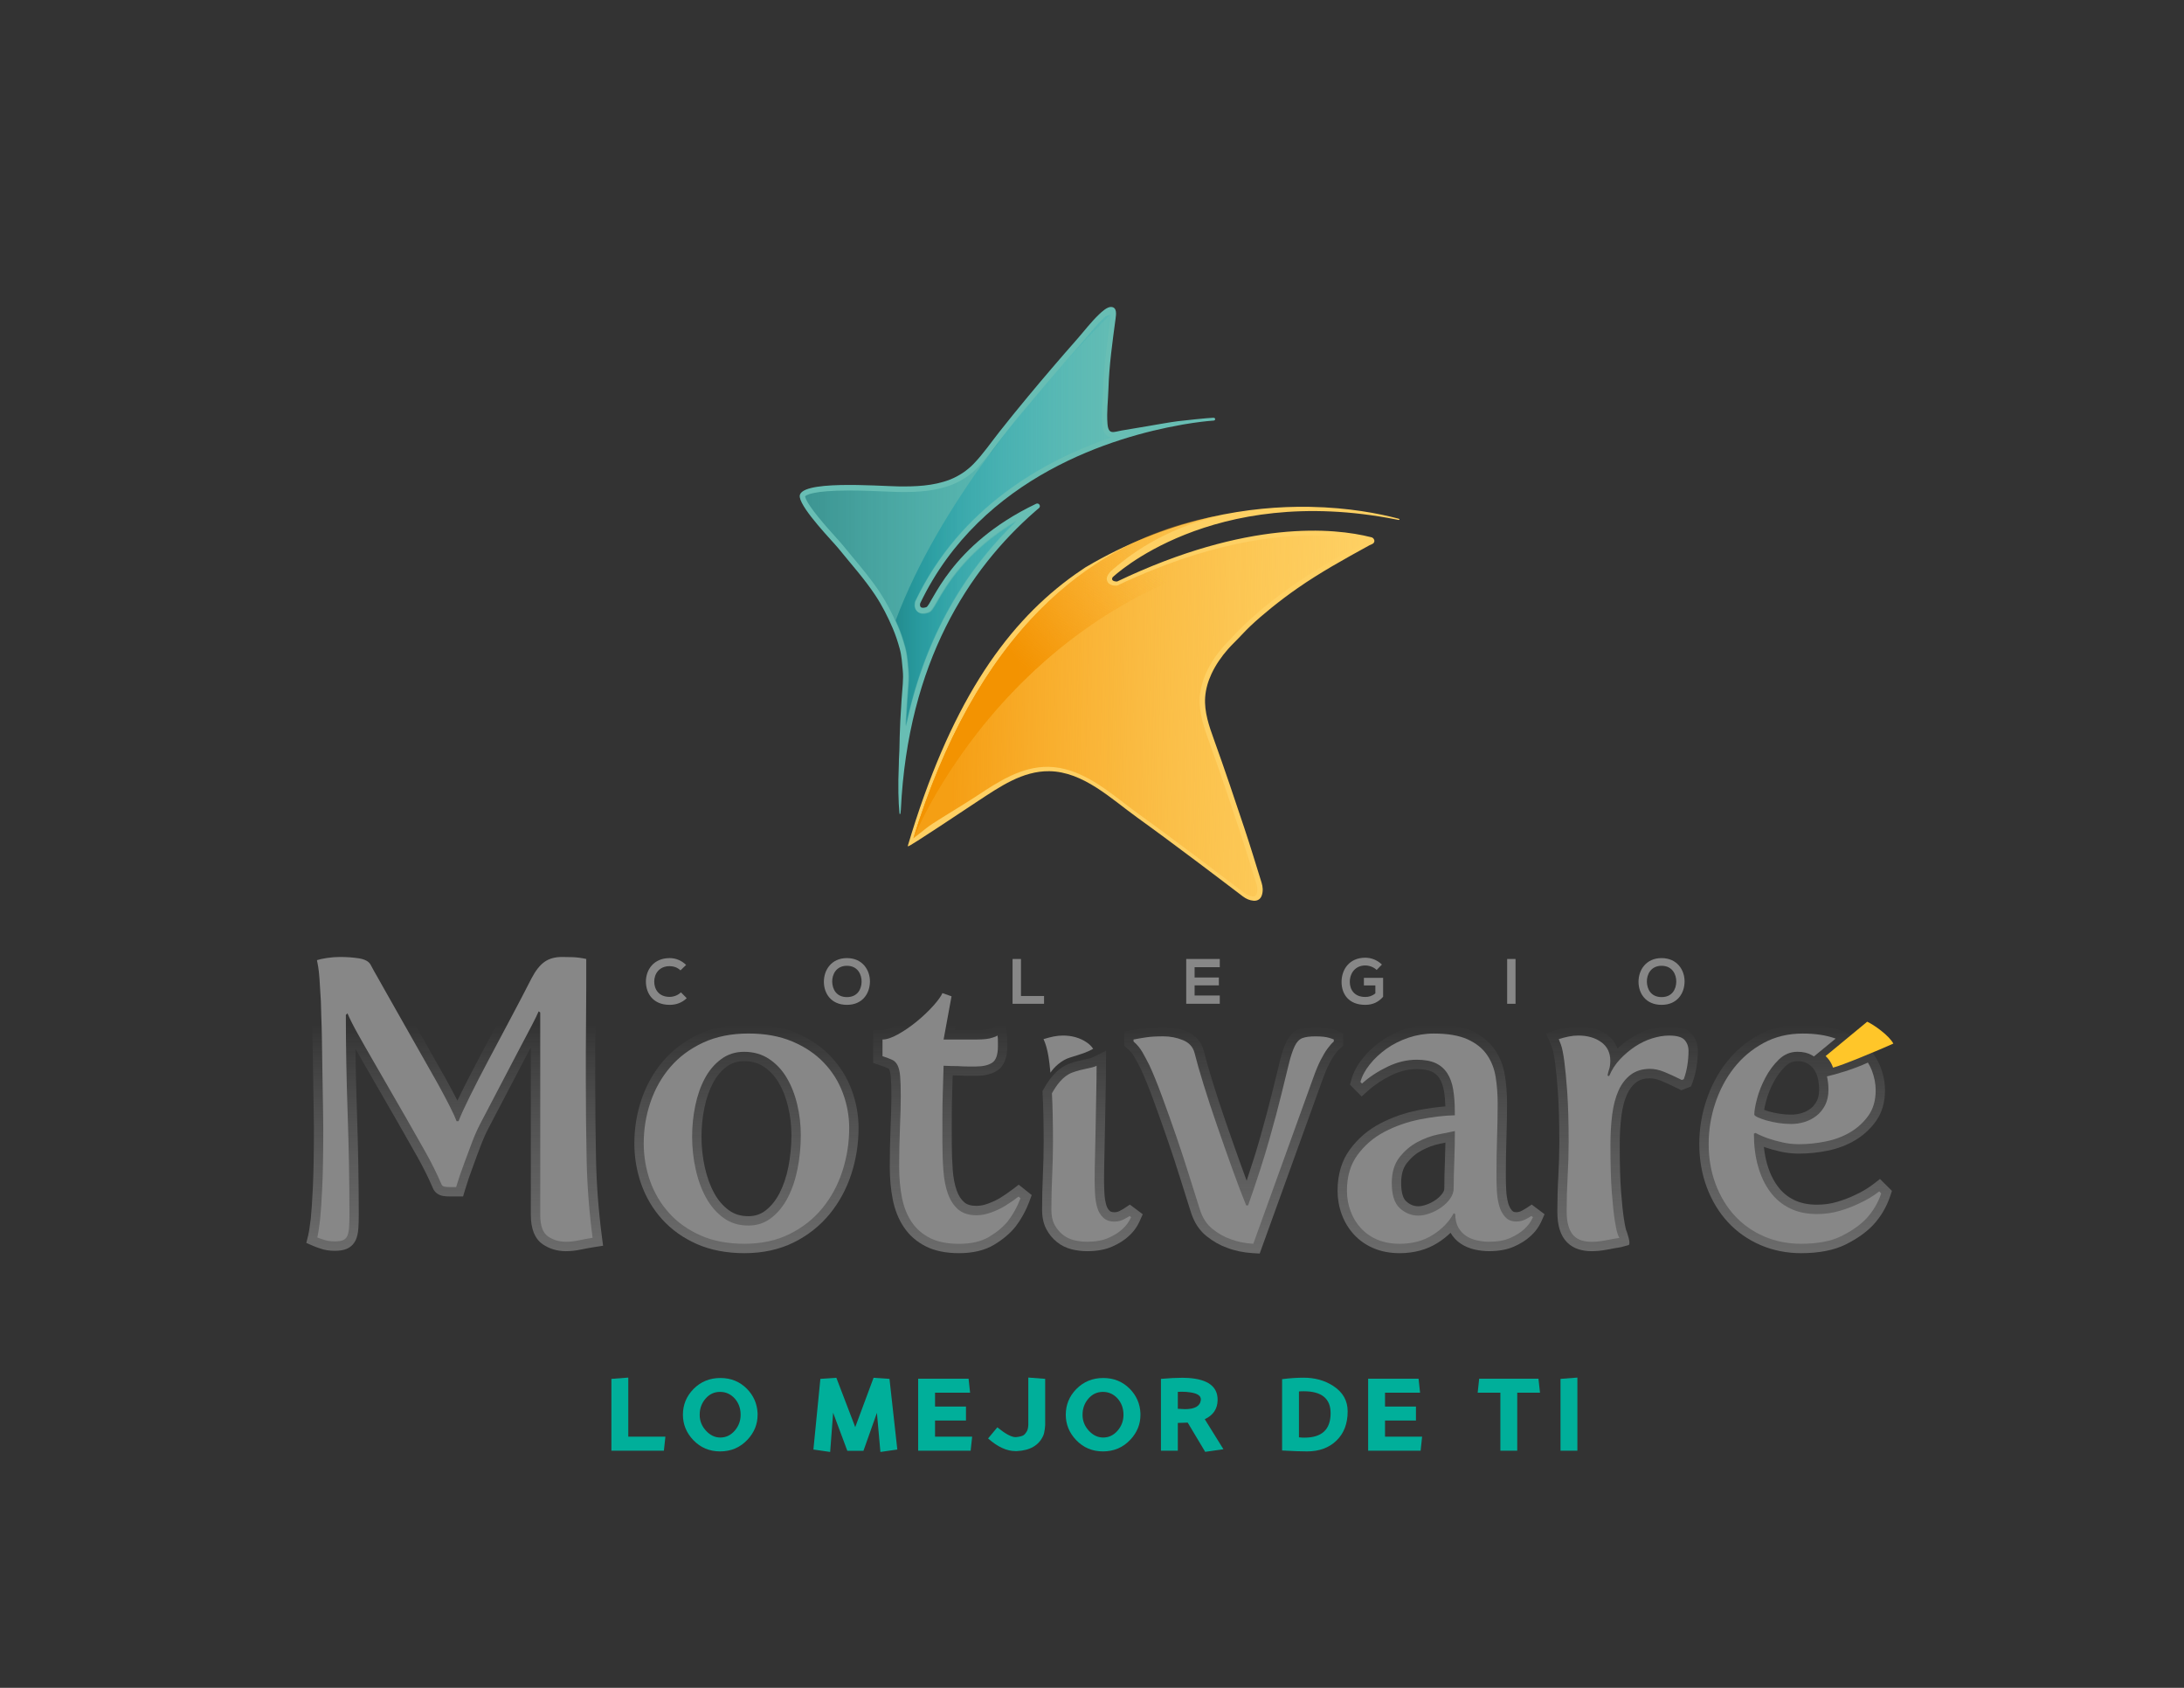 <?xml version="1.0" encoding="utf-8"?>
<!-- Generator: Adobe Illustrator 26.5.0, SVG Export Plug-In . SVG Version: 6.00 Build 0)  -->
<svg version="1.1" id="Layer_1" xmlns="http://www.w3.org/2000/svg" xmlns:xlink="http://www.w3.org/1999/xlink" x="0px" y="0px"
	 viewBox="0 0 792 612" style="enable-background:new 0 0 792 612;" xml:space="preserve">
<rect x="0" y="0" width="792" height="612" fill="#333333" stroke="none"/>
<style type="text/css">
	.st0{fill:#68BEB4;}
	.st1{fill:#878787;}
	.st2{fill:url(#SVGID_1_);}
	.st3{fill:url(#SVGID_00000098909991061732710230000012263395442036123815_);}
	.st4{fill:url(#SVGID_00000073000518272605283230000010408572046341667485_);}
	.st5{fill:url(#SVGID_00000164491566129776537090000016363074633581797773_);}
	.st6{fill:url(#SVGID_00000181795197669404575430000002679551924729843082_);}
	.st7{fill:url(#SVGID_00000028317243183680442350000012198827279140064669_);}
	.st8{fill:url(#SVGID_00000154386406462305931860000006995020508522391174_);}
	.st9{fill:url(#SVGID_00000132047918542073891960000008442844874595877036_);}
	.st10{fill:#FFC629;}
	.st11{fill:#00AF9A;}
	.st12{fill:#FED063;}
	.st13{fill:none;}
	.st14{fill:url(#SVGID_00000157287902659784679640000013429104522458830217_);}
	.st15{fill:url(#SVGID_00000127043733526063182030000003537908401847231667_);}
	.st16{fill:url(#SVGID_00000105414082196557291560000004313678582585265571_);}
	.st17{fill:url(#SVGID_00000119814581098781149780000002759607647711909815_);}
	.st18{fill:url(#SVGID_00000124130583792634375770000018356724770214218430_);}
	.st19{fill:url(#SVGID_00000119832369137327859430000016158470376962104453_);}
	.st20{fill:url(#SVGID_00000143596589062319042510000010395856034526202025_);}
	.st21{fill:url(#SVGID_00000135684020531656082910000015151637101073686163_);}
</style>
<path class="st0" d="M1068.81,1645.56"/>
<g>
	<path class="st1" d="M249.03,361.93c-1.67,1.65-3.83,2.42-6.18,2.42c-6.04,0-8.59-4.16-8.62-8.38c-0.02-4.25,2.74-8.57,8.62-8.57
		c2.2,0,4.29,0.84,5.96,2.48l-2.04,1.97c-1.07-1.04-2.51-1.53-3.92-1.53c-3.92,0-5.62,2.92-5.6,5.64c0.02,2.69,1.58,5.5,5.6,5.5
		c1.42,0,3.02-0.58,4.08-1.65L249.03,361.93z"/>
	<path class="st1" d="M315.47,355.94c-0.04,4.2-2.62,8.41-8.34,8.41c-5.71,0-8.36-4.11-8.36-8.38c0-4.27,2.74-8.57,8.36-8.57
		C312.73,347.4,315.51,351.69,315.47,355.94z M301.79,356.01c0.07,2.67,1.51,5.53,5.34,5.53c3.83,0,5.27-2.88,5.32-5.55
		c0.04-2.74-1.49-5.8-5.32-5.8C303.3,350.18,301.72,353.27,301.79,356.01z"/>
	<path class="st1" d="M370.25,347.72v13.42h8.36v2.83h-11.42v-16.25H370.25z"/>
	<path class="st1" d="M442.34,363.97h-12.17c0-5.41,0-10.85,0-16.25h12.17v2.97h-9.13v3.74h8.8v2.86h-8.8v3.67h9.13V363.97z"/>
	<path class="st1" d="M499.23,351.69c-1.09-1.05-2.72-1.62-4.14-1.62c-3.48,0-5.6,2.65-5.6,5.99c0,2.67,1.56,5.43,5.6,5.43
		c1.28,0,2.39-0.28,3.67-1.3v-2.88h-4.16v-2.74h6.97v6.85c-1.6,1.83-3.62,2.93-6.48,2.93c-6.1,0-8.59-4.02-8.59-8.29
		c0-4.57,2.85-8.8,8.59-8.8c2.18,0,4.37,0.84,6.04,2.48L499.23,351.69z"/>
	<path class="st1" d="M546.55,363.97v-16.25h3.04v16.25H546.55z"/>
	<path class="st1" d="M610.89,355.94c-0.04,4.2-2.62,8.41-8.34,8.41c-5.71,0-8.36-4.11-8.36-8.38c0-4.27,2.74-8.57,8.36-8.57
		C608.15,347.4,610.94,351.69,610.89,355.94z M597.22,356.01c0.07,2.67,1.51,5.53,5.34,5.53c3.83,0,5.27-2.88,5.32-5.55
		c0.04-2.74-1.49-5.8-5.32-5.8C598.73,350.18,597.15,353.27,597.22,356.01z"/>
	<linearGradient id="SVGID_1_" gradientUnits="userSpaceOnUse" x1="164.788" y1="527.235" x2="164.788" y2="371.634">
		<stop  offset="0" style="stop-color:#9D9D9C;stop-opacity:0.8"/>
		<stop  offset="0.165" style="stop-color:#A1A1A0;stop-opacity:0.668"/>
		<stop  offset="0.345" style="stop-color:#ACACAB;stop-opacity:0.524"/>
		<stop  offset="0.532" style="stop-color:#BDBDBD;stop-opacity:0.374"/>
		<stop  offset="0.724" style="stop-color:#D5D5D5;stop-opacity:0.221"/>
		<stop  offset="0.918" style="stop-color:#F2F2F2;stop-opacity:0.065"/>
		<stop  offset="1" style="stop-color:#FFFFFF;stop-opacity:0"/>
	</linearGradient>
	<path class="st2" d="M205.25,453.67c-3.19,0-6.04-0.86-8.48-2.54c-2.83-1.96-4.27-5.54-4.27-10.63v-60.74
		c-0.26,0.48-0.52,0.99-0.8,1.5l-14.52,27.74c-0.99,1.89-1.98,4.12-2.93,6.61c-1,2.62-1.93,5.11-2.78,7.49
		c-1.04,2.75-1.99,5.53-2.82,8.31l-0.73,2.42h-4.83c-0.85,0-1.66-0.06-2.41-0.18c-1.77-0.3-3.13-1.38-3.76-2.97
		c-1.55-3.64-3.48-7.52-5.7-11.45c-2.3-4.07-4.6-8.12-6.9-12.14l-11.93-20.7c-1.25-2.16-2.42-4.19-3.5-6.1
		c0.1,7.53,0.29,15.35,0.56,23.35c0.43,12.52,0.65,24.88,0.65,36.72c0,2.02-0.05,3.68-0.15,5.07c-0.13,1.74-0.44,3.12-0.96,4.22
		c-0.71,1.5-1.88,2.62-3.4,3.22c-1.11,0.45-2.49,0.67-4.2,0.67c-1.99,0-3.8-0.3-5.39-0.89c-0.78-0.23-1.54-0.51-2.28-0.83
		l-2.64-1.14l0.69-2.79c0.18-0.71,0.48-2.33,0.93-6.06c0.27-2.64,0.54-6.59,0.77-11.69c0.24-5.15,0.36-12.27,0.36-21.13
		c0-1.42-0.03-3.37-0.07-5.83c-0.05-2.49-0.1-5.25-0.14-8.28c-0.04-2.54-0.29-18.56-0.29-18.56c-0.05-2.89-0.12-5.47-0.21-7.76
		c-0.1-2.31-0.14-4.01-0.15-5.22c-0.19-3.39-0.35-6.07-0.49-8.05c-0.13-1.87-0.29-3.3-0.46-4.25c-0.18-1.07-0.31-1.76-0.39-2.11
		l-0.73-3.02l2.95-0.99c1.04-0.35,2.38-0.64,4.24-0.93c1.77-0.27,3.51-0.4,5.19-0.4c2.64,0,5.15,0.18,7.43,0.54
		c3.16,0.51,5.37,1.81,6.58,3.87c0.95,1.79,1.9,3.49,2.88,5.18c1.07,1.85,2.14,3.74,3.2,5.68l18.39,32.47
		c1.54,2.81,2.92,5.39,4.11,7.72c0.44-0.93,0.93-1.94,1.47-3.02c1.96-3.96,4.25-8.42,6.81-13.25c2.54-4.79,5.2-9.8,7.98-15.03
		c2.87-5.4,5.35-10.16,7.59-14.55c1.71-3.32,3.58-5.66,5.73-7.19c2.26-1.61,5.08-2.43,8.37-2.43c1.19,0,2.52,0.03,4,0.08
		c1.64,0.06,3.48,0.3,5.48,0.72l2.7,0.57v13.26c0,3.85-0.02,7.79-0.07,11.83c-0.05,4.02-0.08,7.94-0.08,11.76v10.21
		c0,9.47,0.1,18.98,0.29,28.26c0.19,9.24,0.9,18.7,2.13,28.11l0.43,3.29l-3.27,0.51c-1.71,0.27-3.34,0.57-4.83,0.89
		C208.81,453.47,207.02,453.67,205.25,453.67z"/>
	
		<linearGradient id="SVGID_00000106857882127422647050000007913861385717547426_" gradientUnits="userSpaceOnUse" x1="270.694" y1="527.236" x2="270.694" y2="371.632">
		<stop  offset="0" style="stop-color:#9D9D9C;stop-opacity:0.8"/>
		<stop  offset="0.165" style="stop-color:#A1A1A0;stop-opacity:0.668"/>
		<stop  offset="0.345" style="stop-color:#ACACAB;stop-opacity:0.524"/>
		<stop  offset="0.532" style="stop-color:#BDBDBD;stop-opacity:0.374"/>
		<stop  offset="0.724" style="stop-color:#D5D5D5;stop-opacity:0.221"/>
		<stop  offset="0.918" style="stop-color:#F2F2F2;stop-opacity:0.065"/>
		<stop  offset="1" style="stop-color:#FFFFFF;stop-opacity:0"/>
	</linearGradient>
	<path style="fill:url(#SVGID_00000106857882127422647050000007913861385717547426_);" d="M269.97,454.39
		c-6.49,0-12.3-1.12-17.27-3.31c-4.98-2.2-9.21-5.22-12.58-8.96c-3.36-3.72-5.91-8.03-7.59-12.8c-1.65-4.7-2.49-9.65-2.49-14.72
		c0-5.53,0.88-10.93,2.63-16.05c1.76-5.17,4.39-9.83,7.83-13.85c3.47-4.04,7.84-7.31,13.01-9.72c5.18-2.4,11.2-3.62,17.9-3.62
		c6.46,0,12.25,1.06,17.21,3.14c4.97,2.09,9.2,4.94,12.58,8.48c3.37,3.54,5.94,7.63,7.63,12.17c1.67,4.49,2.52,9.15,2.52,13.84
		c0,5.7-0.88,11.3-2.61,16.65c-1.76,5.42-4.4,10.31-7.87,14.55c-3.52,4.3-7.91,7.77-13.06,10.32
		C282.6,453.09,276.6,454.39,269.97,454.39z M269.83,384.77c-2.44,0-4.5,0.66-6.32,2c-1.98,1.46-3.63,3.43-4.91,5.84
		c-1.38,2.58-2.43,5.59-3.13,8.95c-0.72,3.45-1.08,7.01-1.08,10.6c0,3.76,0.41,7.5,1.21,11.13c0.79,3.54,1.95,6.72,3.46,9.45
		c1.42,2.56,3.22,4.63,5.34,6.14c1.97,1.42,4.26,2.1,7.01,2.1c2.4,0,4.45-0.68,6.25-2.09c2-1.56,3.7-3.67,5.04-6.28
		c1.42-2.77,2.51-6,3.21-9.6c0.72-3.71,1.09-7.55,1.09-11.43c0-3.45-0.4-6.92-1.2-10.29c-0.78-3.29-1.93-6.23-3.43-8.76
		c-1.41-2.37-3.21-4.3-5.36-5.74C274.97,385.43,272.62,384.77,269.83,384.77z"/>
	
		<linearGradient id="SVGID_00000031917965684410059700000016291017024935815861_" gradientUnits="userSpaceOnUse" x1="345.378" y1="527.235" x2="345.378" y2="371.633">
		<stop  offset="0" style="stop-color:#9D9D9C;stop-opacity:0.8"/>
		<stop  offset="0.165" style="stop-color:#A1A1A0;stop-opacity:0.668"/>
		<stop  offset="0.345" style="stop-color:#ACACAB;stop-opacity:0.524"/>
		<stop  offset="0.532" style="stop-color:#BDBDBD;stop-opacity:0.374"/>
		<stop  offset="0.724" style="stop-color:#D5D5D5;stop-opacity:0.221"/>
		<stop  offset="0.918" style="stop-color:#F2F2F2;stop-opacity:0.065"/>
		<stop  offset="1" style="stop-color:#FFFFFF;stop-opacity:0"/>
	</linearGradient>
	<path style="fill:url(#SVGID_00000031917965684410059700000016291017024935815861_);" d="M347.79,454.39
		c-4.73,0-8.78-0.82-12.02-2.45c-3.3-1.64-5.99-3.99-7.99-6.97c-1.92-2.85-3.28-6.24-4.04-10.08c-0.71-3.6-1.07-7.57-1.07-11.8
		c0-2.32,0.02-4.71,0.07-7.18c0.05-2.47,0.12-4.87,0.22-7.2c0.1-2.28,0.17-4.39,0.22-6.34c0.05-1.93,0.07-3.55,0.07-4.88
		c0-2.97-0.07-5.29-0.2-6.9c-0.14-1.69-0.43-2.48-0.59-2.8c-0.17-0.34-0.3-0.4-0.36-0.43c-0.76-0.34-1.82-0.73-3.14-1.17l-2.32-0.78
		v-11.89h3.4c0.53,0,1.76-0.2,4.09-1.5c2.09-1.18,4.2-2.63,6.26-4.34c2.05-1.69,3.91-3.46,5.54-5.26c1.98-2.2,2.54-3.28,2.7-3.65
		l1.23-2.94l9.07,3.15l-2.67,14.53h7.72c3.2,0,4.44-0.34,4.82-0.49l0.14-0.05l0.15-0.04c0.46-0.13,0.75-0.27,0.9-0.37l4.17-2.51
		l0.92,4.78c0.13,0.71,0.2,1.58,0.2,2.65v1.87c0,4.27-1.22,7.24-3.62,8.81c-1.97,1.29-4.53,1.92-7.83,1.92h-2.59
		c-1.26,0-2.6-0.05-4-0.14c-0.57,0-1.16-0.01-1.76-0.02l-0.19,6.52c-0.09,2.73-0.14,5.71-0.14,8.87v8.99c0,3.46,0.12,6.79,0.35,9.89
		c0.21,2.89,0.71,5.42,1.46,7.52c0.67,1.86,1.57,3.24,2.74,4.24c1.01,0.87,2.45,1.28,4.42,1.28c1.31,0,2.71-0.27,4.15-0.8
		c1.61-0.59,3.06-1.27,4.32-2.02c1.59-0.97,3.18-2.07,4.72-3.24l2.11-1.62l4.72,3.77l-0.86,2.31c-1.26,3.37-2.97,6.47-5.09,9.23
		c-2.03,2.48-4.63,4.65-7.79,6.53C357.03,453.39,352.79,454.39,347.79,454.39z"/>
	
		<linearGradient id="SVGID_00000157997636312008279570000010007097769700887186_" gradientUnits="userSpaceOnUse" x1="447.39" y1="527.236" x2="447.39" y2="371.634">
		<stop  offset="0" style="stop-color:#9D9D9C;stop-opacity:0.8"/>
		<stop  offset="0.165" style="stop-color:#A1A1A0;stop-opacity:0.668"/>
		<stop  offset="0.345" style="stop-color:#ACACAB;stop-opacity:0.524"/>
		<stop  offset="0.532" style="stop-color:#BDBDBD;stop-opacity:0.374"/>
		<stop  offset="0.724" style="stop-color:#D5D5D5;stop-opacity:0.221"/>
		<stop  offset="0.918" style="stop-color:#F2F2F2;stop-opacity:0.065"/>
		<stop  offset="1" style="stop-color:#FFFFFF;stop-opacity:0"/>
	</linearGradient>
	<path style="fill:url(#SVGID_00000157997636312008279570000010007097769700887186_);" d="M454.3,454.38
		c-3.4-0.21-6.54-0.87-9.35-1.95c-2.47-0.86-4.99-2.28-7.37-4.18c-2.64-2.09-4.57-5.04-5.73-8.76c-1.05-3.24-2.32-7.28-3.81-12.09
		c-1.48-4.77-3.09-9.67-4.79-14.56c-1.67-4.82-3.38-9.62-5.08-14.25c-1.63-4.43-3.12-8.09-4.42-10.89
		c-0.72-1.43-1.52-2.94-2.33-4.37c-0.67-1.19-1.51-2.21-2.56-3.12l-1.18-1.02v-5.07l2.74-0.54c1.49-0.29,3.09-0.57,4.76-0.82
		c1.81-0.26,4.06-0.4,6.68-0.4c2.93,0,5.75,0.54,8.4,1.61c3.25,1.32,5.41,3.73,6.25,6.97c0.76,3.05,1.86,6.89,3.26,11.43
		c1.45,4.7,3.06,9.6,4.78,14.56c1.77,5.12,3.56,10.21,5.38,15.28c0.73,2.04,1.45,4.02,2.16,5.91c2-5.97,3.66-11.3,4.96-15.9
		c1.83-6.48,3.32-12.07,4.43-16.63c1.1-4.57,1.99-8.2,2.67-10.89c0.73-2.91,1.48-5.18,2.32-6.91c1.11-2.29,2.64-3.82,4.56-4.56
		c1.5-0.59,3.48-0.88,6.05-0.88c1.19,0,2.28,0.05,3.26,0.16c1.12,0.13,2.05,0.32,2.84,0.58c0.76,0.22,1.46,0.48,2.02,0.75l1.89,0.94
		v4.39l-1.19,1.02c-0.32,0.28-0.9,0.86-1.79,2.05c-0.62,0.86-1.35,2.09-2.14,3.62c-0.8,1.55-1.66,3.62-2.56,6.13l-22.59,62.53
		L454.3,454.38z"/>
	
		<linearGradient id="SVGID_00000039856153620073665480000001222352540083668888_" gradientUnits="userSpaceOnUse" x1="522.585" y1="527.236" x2="522.585" y2="371.632">
		<stop  offset="0" style="stop-color:#9D9D9C;stop-opacity:0.8"/>
		<stop  offset="0.165" style="stop-color:#A1A1A0;stop-opacity:0.668"/>
		<stop  offset="0.345" style="stop-color:#ACACAB;stop-opacity:0.524"/>
		<stop  offset="0.532" style="stop-color:#BDBDBD;stop-opacity:0.374"/>
		<stop  offset="0.724" style="stop-color:#D5D5D5;stop-opacity:0.221"/>
		<stop  offset="0.918" style="stop-color:#F2F2F2;stop-opacity:0.065"/>
		<stop  offset="1" style="stop-color:#FFFFFF;stop-opacity:0"/>
	</linearGradient>
	<path style="fill:url(#SVGID_00000039856153620073665480000001222352540083668888_);" d="M507.58,454.39c-3.51,0-6.7-0.6-9.47-1.79
		c-2.78-1.18-5.18-2.86-7.13-4.99c-1.92-2.09-3.41-4.55-4.43-7.32c-1-2.72-1.5-5.6-1.5-8.58c0-5.9,1.53-10.96,4.55-15.03
		c2.88-3.9,6.56-7.04,10.94-9.33c4.21-2.2,8.8-3.81,13.64-4.78c3.48-0.69,6.82-1.16,9.97-1.4c-0.06-2.01-0.23-3.86-0.5-5.51
		c-0.3-1.87-0.86-3.44-1.66-4.67c-0.7-1.09-1.62-1.89-2.81-2.44c-1.31-0.6-3.13-0.91-5.41-0.91c-3.02,0-6.08,0.74-9.1,2.19
		c-3.2,1.54-6.06,3.41-8.48,5.58l-2.41,2.16l-4.22-4.28l0.52-1.89c0.7-2.55,2.04-5.09,4-7.54c1.86-2.34,4.12-4.47,6.72-6.33
		c2.62-1.87,5.6-3.38,8.87-4.48c3.32-1.12,6.78-1.69,10.29-1.69c5.62,0,10.07,0.78,13.62,2.38c3.63,1.65,6.46,3.93,8.44,6.77
		c1.92,2.76,3.17,5.97,3.73,9.54c0.51,3.23,0.76,6.6,0.76,10.02c0,3.82-0.07,8.05-0.22,12.55c-0.14,4.35-0.21,8.6-0.21,12.62v1.72
		c0,1.4,0.05,2.99,0.14,4.71c0.08,1.58,0.31,3.08,0.68,4.49c0.3,1.13,0.77,2.04,1.43,2.8c0.26,0.3,0.63,0.57,1.54,0.57
		c0.73,0,1.4-0.18,2.03-0.55l0.19-0.1c0.46-0.23,0.92-0.5,1.37-0.79l2-1.33l4.66,3.51l-1.1,2.47c-0.97,2.18-2.38,4.08-4.19,5.64
		c-1.44,1.33-3.43,2.58-5.82,3.63c-2.47,1.1-5.53,1.65-9.06,1.65c-1.68,0-3.41-0.2-5.13-0.58c-1.89-0.43-3.61-1.15-5.1-2.14
		c-1.5-1-2.74-2.32-3.7-3.94c-1.34,1.32-2.88,2.53-4.61,3.62C517.47,453.12,512.82,454.39,507.58,454.39z M522.2,414.7
		c-2.24,0.46-4.49,1.29-6.68,2.46c-2.09,1.13-3.86,2.64-5.39,4.63c-1.35,1.73-2.02,4.15-2.02,7.19c0,3.25,0.63,5.54,1.83,6.61
		c1.35,1.22,2.75,1.79,4.42,1.79c0.85,0,1.85-0.2,2.96-0.6c1.19-0.42,2.32-1.01,3.35-1.73c1-0.7,1.79-1.48,2.43-2.37
		c0.45-0.62,0.66-1.2,0.66-1.83c0-2.92,0.07-6.26,0.22-9.91c0.08-2.19,0.15-4.42,0.18-6.64L522.2,414.7z"/>
	
		<linearGradient id="SVGID_00000048483157479976437350000002501061043139313567_" gradientUnits="userSpaceOnUse" x1="588.148" y1="527.236" x2="588.148" y2="371.633">
		<stop  offset="0" style="stop-color:#9D9D9C;stop-opacity:0.8"/>
		<stop  offset="0.165" style="stop-color:#A1A1A0;stop-opacity:0.668"/>
		<stop  offset="0.345" style="stop-color:#ACACAB;stop-opacity:0.524"/>
		<stop  offset="0.532" style="stop-color:#BDBDBD;stop-opacity:0.374"/>
		<stop  offset="0.724" style="stop-color:#D5D5D5;stop-opacity:0.221"/>
		<stop  offset="0.918" style="stop-color:#F2F2F2;stop-opacity:0.065"/>
		<stop  offset="1" style="stop-color:#FFFFFF;stop-opacity:0"/>
	</linearGradient>
	<path style="fill:url(#SVGID_00000048483157479976437350000002501061043139313567_);" d="M577.2,453.67
		c-1.67,0-3.24-0.22-4.65-0.65c-1.64-0.5-3.08-1.37-4.29-2.57c-1.21-1.21-2.13-2.83-2.72-4.81c-0.53-1.78-0.79-3.88-0.79-6.44
		c0-4.37,0.12-8.72,0.37-12.92c0.23-4.1,0.35-8.18,0.35-12.1c0-7.17-0.17-13.16-0.49-17.81c-0.33-4.67-0.69-8.42-1.06-11.15
		c-0.46-3.37-0.85-4.72-1.04-5.23c-0.35-0.94-0.58-1.52-0.68-1.75l-1.58-3.5l3.64-1.2c1.31-0.41,2.63-0.75,3.91-1.01
		c1.4-0.29,2.79-0.44,4.15-0.44c4.06,0,7.53,1.02,10.32,3.01c1.84,1.32,3.17,3.04,3.94,5.07c1.42-1.32,2.93-2.52,4.51-3.56
		c2.22-1.46,4.59-2.59,7.04-3.36c2.47-0.77,4.87-1.16,7.12-1.16c3.81,0,6.46,0.88,8.12,2.69c1.55,1.71,2.33,3.84,2.33,6.32
		c0,1.8-0.16,3.72-0.47,5.71c-0.32,2.04-0.82,3.96-1.47,5.7l-0.53,1.42l-3.53,1.39l-1.35-0.68c-2.2-1.1-4.23-2.03-6.03-2.77
		c-1.45-0.59-2.79-0.89-3.96-0.89c-2.05,0-3.67,0.46-4.95,1.42c-1.41,1.05-2.52,2.5-3.39,4.42c-0.96,2.13-1.64,4.73-2.03,7.73
		c-0.41,3.2-0.62,6.78-0.62,10.65c0,7.01,0.17,12.7,0.49,16.93c0.33,4.23,0.68,7.57,1.05,9.95c0.48,3.06,0.8,4.03,0.89,4.24
		c0.12,0.32,0.22,0.55,0.29,0.7c-0.32-0.62,1.75,4.5,0.27,4.5l-2.56,0.7c-1.73,0.27-3.45,0.57-5.1,0.91
		C580.79,453.48,578.94,453.67,577.2,453.67z"/>
	
		<linearGradient id="SVGID_00000134956902759472690490000001115846617465586840_" gradientUnits="userSpaceOnUse" x1="651.158" y1="527.236" x2="651.158" y2="371.632">
		<stop  offset="0" style="stop-color:#9D9D9C;stop-opacity:0.8"/>
		<stop  offset="0.165" style="stop-color:#A1A1A0;stop-opacity:0.668"/>
		<stop  offset="0.345" style="stop-color:#ACACAB;stop-opacity:0.524"/>
		<stop  offset="0.532" style="stop-color:#BDBDBD;stop-opacity:0.374"/>
		<stop  offset="0.724" style="stop-color:#D5D5D5;stop-opacity:0.221"/>
		<stop  offset="0.918" style="stop-color:#F2F2F2;stop-opacity:0.065"/>
		<stop  offset="1" style="stop-color:#FFFFFF;stop-opacity:0"/>
	</linearGradient>
	<path style="fill:url(#SVGID_00000134956902759472690490000001115846617465586840_);" d="M653.14,454.39
		c-5.23,0-10.18-0.99-14.72-2.94c-4.55-1.96-8.52-4.75-11.8-8.29c-3.26-3.52-5.84-7.77-7.66-12.62c-1.81-4.82-2.74-10.14-2.74-15.79
		c0-5.32,0.86-10.62,2.55-15.74c1.7-5.14,4.16-9.8,7.31-13.83c3.19-4.08,7.15-7.43,11.76-9.95c4.7-2.56,10.04-3.87,15.87-3.87
		c5.08,0,9.54,0.7,13.26,2.09c3.73,1.38,6.88,3.2,9.34,5.39c2.56,2.28,4.44,4.95,5.59,7.94c1.11,2.86,1.67,5.74,1.67,8.55
		c0,4.34-1.08,8.07-3.21,11.09c-1.99,2.82-4.53,5.17-7.57,7c-2.97,1.78-6.33,3.05-9.99,3.8c-3.5,0.71-7,1.07-10.39,1.07
		c-2.37,0-4.66-0.25-6.8-0.74c-1.99-0.46-3.79-0.96-5.36-1.49c-0.2-0.07-0.4-0.14-0.6-0.21c0.23,2.18,0.61,4.23,1.15,6.13
		c0.89,3.15,2.19,5.88,3.85,8.13c1.61,2.17,3.53,3.8,5.89,4.96c2.34,1.16,5.15,1.74,8.36,1.74c2.63,0,5.15-0.36,7.49-1.08
		c2.5-0.76,4.74-1.63,6.66-2.6c2.34-1.08,4.45-2.35,6.35-3.82l2.36-1.82l4.33,4.31l-0.67,2c-1.31,3.9-3.4,7.41-6.21,10.44
		c-2.5,2.61-5.81,4.95-9.88,6.98C665.13,453.32,659.69,454.39,653.14,454.39z M639.74,402.43c0.51,0.19,1.1,0.38,1.77,0.58
		c1.13,0.33,2.43,0.61,3.87,0.83c1.41,0.21,2.81,0.32,4.17,0.32c1.3,0,2.59-0.19,3.84-0.57c1.2-0.36,2.25-0.9,3.22-1.65
		c0.91-0.7,1.64-1.6,2.23-2.74c0.56-1.07,0.84-2.45,0.84-4.09c0-1.45-0.16-2.86-0.49-4.22c-0.29-1.21-0.75-2.25-1.41-3.18
		c-0.63-0.89-1.42-1.59-2.41-2.15c-0.93-0.52-2.11-0.79-3.51-0.79c-1.71,0-3.11,0.58-4.4,1.83c-1.65,1.6-3.08,3.54-4.25,5.73
		c-1.22,2.29-2.14,4.6-2.74,6.86C640.09,400.59,639.87,401.64,639.74,402.43z"/>
	
		<linearGradient id="SVGID_00000080187405434859499470000010119645533278270849_" gradientUnits="userSpaceOnUse" x1="396.158" y1="527.234" x2="396.158" y2="371.634">
		<stop  offset="0" style="stop-color:#9D9D9C;stop-opacity:0.8"/>
		<stop  offset="0.165" style="stop-color:#A1A1A0;stop-opacity:0.668"/>
		<stop  offset="0.345" style="stop-color:#ACACAB;stop-opacity:0.524"/>
		<stop  offset="0.532" style="stop-color:#BDBDBD;stop-opacity:0.374"/>
		<stop  offset="0.724" style="stop-color:#D5D5D5;stop-opacity:0.221"/>
		<stop  offset="0.918" style="stop-color:#F2F2F2;stop-opacity:0.065"/>
		<stop  offset="1" style="stop-color:#FFFFFF;stop-opacity:0"/>
	</linearGradient>
	<path style="fill:url(#SVGID_00000080187405434859499470000010119645533278270849_);" d="M394.24,453.67
		c-1.9,0-3.78-0.23-5.57-0.67c-2.02-0.51-3.84-1.4-5.4-2.66c-1.56-1.24-2.84-2.81-3.82-4.65c-1.03-1.92-1.55-4.3-1.55-7.06
		c0-4.22,0.1-8.44,0.29-12.53c0.19-4.08,0.28-8.13,0.28-12.06c0-6.96-0.13-12.82-0.38-17.42l-0.05-0.98l0.48-0.86
		c2.66-4.77,5.61-7.71,9.02-9c2.42-0.91,4.38-1.32,5.96-1.65c1.16-0.24,2.08-0.43,2.67-0.72l4.92-2.43l-0.02,5.49
		c-0.01,3.3-0.06,6.63-0.13,10.03c-0.1,3.96-0.17,7.81-0.21,11.54c-0.05,3.76-0.12,7.35-0.22,10.77c-0.09,3.36-0.14,6.39-0.14,9.04
		c0,1.56,0.05,3.22,0.14,4.92c0.08,1.5,0.3,2.89,0.66,4.12c0.26,0.91,0.67,1.61,1.23,2.15c0.14,0.14,0.54,0.51,1.76,0.51
		c0.73,0,1.4-0.18,2.03-0.55l0.18-0.1c0.46-0.23,0.93-0.5,1.37-0.8l2-1.33l4.66,3.51l-1.1,2.47c-0.97,2.18-2.38,4.08-4.19,5.64
		c-1.44,1.33-3.42,2.58-5.82,3.63C400.83,453.11,397.78,453.67,394.24,453.67z"/>
	<path class="st1" d="M115.07,448.69c0.29-1.15,0.62-3.3,1.01-6.47c0.29-2.78,0.55-6.76,0.79-11.94c0.24-5.18,0.36-12.28,0.36-21.29
		c0-1.44-0.03-3.4-0.07-5.9c-0.05-2.49-0.1-5.25-0.14-8.27c-0.05-3.02-0.1-6.13-0.15-9.35c-0.05-3.21-0.1-6.28-0.14-9.21
		c-0.05-2.92-0.12-5.54-0.22-7.84c-0.09-2.3-0.14-4.03-0.14-5.18c-0.19-3.45-0.36-6.19-0.5-8.2c-0.14-2.02-0.31-3.54-0.5-4.6
		c-0.19-1.15-0.34-1.92-0.43-2.3c0.86-0.29,2.09-0.55,3.67-0.79c1.58-0.24,3.14-0.36,4.67-0.36c2.49,0,4.79,0.17,6.9,0.5
		c2.11,0.34,3.5,1.08,4.17,2.23c0.86,1.63,1.82,3.36,2.88,5.18c1.05,1.83,2.11,3.7,3.16,5.61l18.41,32.51
		c1.63,2.97,3.04,5.63,4.24,7.98c1.2,2.35,2.03,4.19,2.52,5.54h0.72c0.76-2.02,2.13-5.01,4.1-8.99c1.96-3.98,4.22-8.37,6.76-13.16
		c2.54-4.79,5.2-9.8,7.98-15.03c2.78-5.23,5.32-10.09,7.62-14.6c1.44-2.78,3-4.77,4.68-5.97c1.68-1.2,3.81-1.8,6.4-1.8
		c1.15,0,2.45,0.03,3.88,0.07c1.44,0.05,3.07,0.26,4.89,0.65c0,3.16,0,6.67,0,10.5c0,3.84-0.02,7.76-0.07,11.79
		c-0.05,4.03-0.08,7.96-0.08,11.8c0,3.83,0,7.24,0,10.21c0,9.49,0.1,18.94,0.29,28.33c0.19,9.4,0.91,18.89,2.16,28.48
		c-1.83,0.28-3.5,0.6-5.03,0.93c-1.54,0.33-3.07,0.5-4.6,0.5c-2.5,0-4.68-0.64-6.54-1.94c-1.87-1.29-2.81-3.9-2.81-7.84v-73.35
		l-0.57-0.43c-0.48,1.15-1.3,2.83-2.45,5.04c-1.15,2.21-2.54,4.84-4.17,7.91l-14.53,27.76c-1.06,2.02-2.09,4.34-3.09,6.98
		c-1.01,2.64-1.94,5.15-2.81,7.55c-1.06,2.79-2.01,5.61-2.88,8.49h-2.3c-0.67,0-1.29-0.05-1.87-0.14c-0.57-0.1-0.96-0.39-1.15-0.87
		c-1.64-3.84-3.6-7.79-5.9-11.87c-2.3-4.08-4.6-8.13-6.9-12.15l-11.94-20.71c-2.11-3.64-3.98-6.93-5.61-9.85
		c-1.64-2.92-2.88-5.4-3.74-7.41l-0.58,0.58c0,11.32,0.22,23.23,0.65,35.74c0.43,12.51,0.65,24.72,0.65,36.6
		c0,1.92-0.05,3.53-0.14,4.82c-0.1,1.29-0.31,2.3-0.65,3.02c-0.34,0.72-0.86,1.22-1.58,1.51c-0.72,0.29-1.71,0.43-2.95,0.43
		c-1.63,0-3.07-0.24-4.31-0.72C116.41,449.22,115.74,448.98,115.07,448.69z"/>
	<path class="st1" d="M233.44,414.6c0-5.18,0.81-10.16,2.45-14.96c1.63-4.79,4.03-9.04,7.19-12.73c3.17-3.69,7.12-6.63,11.87-8.85
		c4.75-2.2,10.23-3.31,16.47-3.31c6.04,0,11.34,0.96,15.89,2.88c4.56,1.92,8.37,4.48,11.44,7.69c3.07,3.21,5.37,6.88,6.9,11.01
		c1.53,4.12,2.3,8.34,2.3,12.66c0,5.37-0.82,10.57-2.45,15.61c-1.63,5.04-4.05,9.52-7.26,13.45c-3.21,3.93-7.19,7.07-11.94,9.42
		c-4.75,2.35-10.19,3.52-16.33,3.52c-6.04,0-11.34-1.01-15.89-3.02c-4.56-2.02-8.37-4.72-11.43-8.12c-3.07-3.4-5.37-7.29-6.91-11.65
		C234.21,423.83,233.44,419.3,233.44,414.6z M250.99,412.16c0,4.03,0.43,7.98,1.3,11.86c0.86,3.89,2.13,7.34,3.81,10.36
		c1.68,3.02,3.79,5.44,6.33,7.26c2.54,1.83,5.54,2.74,8.99,2.74c3.17,0,5.94-0.94,8.34-2.81c2.4-1.87,4.39-4.34,5.97-7.41
		c1.58-3.07,2.75-6.57,3.52-10.5c0.77-3.93,1.15-7.96,1.15-12.08c0-3.74-0.43-7.43-1.29-11.07c-0.86-3.64-2.14-6.88-3.81-9.71
		c-1.68-2.83-3.81-5.11-6.4-6.83c-2.59-1.72-5.61-2.59-9.06-2.59c-3.17,0-5.95,0.89-8.34,2.67c-2.4,1.77-4.36,4.1-5.9,6.97
		c-1.54,2.87-2.69,6.16-3.46,9.85C251.37,404.56,250.99,408.32,250.99,412.16z"/>
	<path class="st1" d="M326.07,423.09c0-2.3,0.02-4.67,0.07-7.12c0.05-2.45,0.12-4.82,0.22-7.12c0.1-2.3,0.17-4.43,0.22-6.4
		c0.05-1.97,0.07-3.62,0.07-4.96c0-3.07-0.07-5.46-0.22-7.19c-0.14-1.73-0.46-3.07-0.94-4.03c-0.48-0.96-1.15-1.62-2.01-2.01
		c-0.86-0.38-2.01-0.82-3.45-1.3v-6.04c1.53,0,3.45-0.65,5.75-1.94c2.3-1.29,4.55-2.86,6.76-4.67c2.2-1.82,4.17-3.69,5.9-5.61
		c1.72-1.92,2.82-3.46,3.31-4.6l3.31,1.15l-2.88,15.68h11.79c2.78,0,4.79-0.24,6.04-0.72c0.67-0.19,1.25-0.43,1.73-0.72
		c0.09,0.49,0.14,1.16,0.14,2.02c0,0.87,0,1.49,0,1.87c0,3.07-0.7,5.06-2.08,5.96c-1.39,0.91-3.38,1.37-5.97,1.37
		c-0.48,0-1.34,0-2.59,0s-2.54-0.05-3.88-0.14c-1.63,0-3.36-0.05-5.18-0.14c-0.1,3.36-0.19,6.66-0.29,9.92
		c-0.1,2.78-0.14,5.78-0.14,8.99s0,6.21,0,8.99c0,3.55,0.12,6.93,0.36,10.14c0.24,3.22,0.79,6.02,1.65,8.41
		c0.87,2.4,2.11,4.29,3.74,5.68c1.63,1.39,3.84,2.09,6.62,2.09c1.72,0,3.5-0.34,5.32-1.01c1.82-0.67,3.46-1.44,4.89-2.3
		c1.73-1.06,3.4-2.21,5.03-3.45l0.72,0.57c-1.15,3.07-2.68,5.85-4.6,8.35c-1.73,2.11-4,4-6.83,5.68c-2.83,1.67-6.45,2.52-10.86,2.52
		c-4.22,0-7.72-0.7-10.5-2.09c-2.78-1.39-5.01-3.33-6.69-5.82c-1.68-2.49-2.85-5.44-3.52-8.85
		C326.4,430.83,326.07,427.12,326.07,423.09z"/>
	<path class="st1" d="M435.09,438.48c-1.05-3.26-2.33-7.29-3.81-12.08c-1.49-4.79-3.09-9.68-4.82-14.67
		c-1.72-4.99-3.43-9.75-5.11-14.31c-1.68-4.55-3.19-8.27-4.53-11.15c-0.77-1.53-1.58-3.06-2.45-4.6c-0.86-1.54-1.97-2.88-3.31-4.03
		v-0.72c1.44-0.28,2.97-0.55,4.6-0.79c1.63-0.24,3.69-0.36,6.18-0.36c2.49,0,4.87,0.45,7.12,1.37c2.25,0.91,3.67,2.47,4.24,4.68
		c0.77,3.07,1.87,6.93,3.31,11.58c1.44,4.65,3.04,9.54,4.82,14.67c1.77,5.13,3.57,10.24,5.39,15.32c1.82,5.08,3.55,9.64,5.18,13.66
		h0.72c3.26-9.3,5.83-17.26,7.69-23.88c1.87-6.62,3.36-12.2,4.46-16.75c1.1-4.56,1.99-8.18,2.66-10.86
		c0.67-2.68,1.37-4.77,2.09-6.25c0.72-1.49,1.63-2.45,2.73-2.88c1.1-0.43,2.71-0.65,4.82-0.65c1.05,0,2.02,0.05,2.88,0.14
		c0.86,0.1,1.58,0.24,2.16,0.43c0.67,0.19,1.2,0.38,1.58,0.57v0.72c-0.67,0.57-1.44,1.44-2.3,2.59c-0.77,1.06-1.58,2.43-2.45,4.1
		c-0.86,1.68-1.78,3.86-2.73,6.55l-21.72,60.12c-3.07-0.19-5.85-0.77-8.34-1.73c-2.21-0.77-4.37-1.99-6.47-3.67
		C437.59,443.93,436.05,441.55,435.09,438.48z"/>
	<path class="st1" d="M488.45,431.72c0-5.18,1.3-9.52,3.88-13.01c2.59-3.51,5.85-6.29,9.78-8.35c3.93-2.06,8.17-3.54,12.73-4.46
		c4.55-0.91,8.8-1.41,12.73-1.51v-1.3c0-2.97-0.19-5.63-0.58-7.98c-0.38-2.35-1.1-4.34-2.16-5.97c-1.06-1.63-2.47-2.85-4.24-3.67
		c-1.78-0.81-4.06-1.22-6.83-1.22c-3.55,0-7.07,0.84-10.57,2.52c-3.5,1.68-6.59,3.71-9.28,6.11l-0.57-0.58
		c0.57-2.1,1.7-4.21,3.38-6.32c1.67-2.11,3.69-4,6.04-5.68c2.35-1.68,5.01-3.02,7.98-4.03c2.97-1,6.04-1.51,9.2-1.51
		c5.08,0,9.16,0.7,12.23,2.08c3.07,1.39,5.42,3.26,7.05,5.61c1.63,2.35,2.69,5.06,3.17,8.12c0.48,3.07,0.72,6.23,0.72,9.49
		c0,3.84-0.07,7.98-0.22,12.44c-0.14,4.46-0.21,8.7-0.21,12.73v1.72c0,1.44,0.05,3.07,0.14,4.89c0.09,1.82,0.36,3.55,0.79,5.18
		c0.43,1.63,1.15,3.02,2.16,4.17c1.01,1.15,2.37,1.73,4.1,1.73c1.34,0,2.59-0.34,3.74-1.01c0.58-0.29,1.15-0.62,1.73-1.01l0.58,0.43
		c-0.77,1.72-1.87,3.21-3.31,4.46c-1.25,1.15-2.9,2.19-4.96,3.09c-2.06,0.91-4.63,1.37-7.7,1.37c-1.44,0-2.9-0.17-4.38-0.5
		c-1.49-0.34-2.8-0.88-3.96-1.65c-1.15-0.77-2.08-1.8-2.8-3.09c-0.72-1.29-1.08-2.89-1.08-4.81l-0.57-0.29
		c-1.63,3.07-4.15,5.68-7.55,7.84c-3.41,2.16-7.41,3.24-12.01,3.24c-3.07,0-5.78-0.51-8.13-1.51c-2.35-1-4.34-2.4-5.97-4.17
		c-1.63-1.77-2.88-3.84-3.74-6.19C488.88,436.78,488.45,434.31,488.45,431.72z M504.71,428.98c0,4.32,0.98,7.36,2.95,9.13
		c1.97,1.78,4.19,2.66,6.69,2.66c1.25,0,2.61-0.26,4.1-0.79c1.49-0.53,2.88-1.25,4.17-2.16c1.3-0.91,2.37-1.96,3.24-3.17
		c0.86-1.2,1.3-2.47,1.3-3.81c0-2.88,0.07-6.13,0.22-9.78c0.14-3.64,0.21-7.29,0.21-10.94c-1.44,0.29-3.45,0.7-6.04,1.22
		c-2.59,0.53-5.13,1.46-7.62,2.81c-2.5,1.34-4.65,3.19-6.47,5.54C505.62,422.06,504.71,425.15,504.71,428.98z"/>
	<path class="st1" d="M568.13,439.2c0-4.31,0.12-8.56,0.36-12.73c0.24-4.17,0.36-8.27,0.36-12.3c0-7.29-0.17-13.31-0.5-18.05
		c-0.34-4.75-0.7-8.53-1.08-11.36c-0.38-2.83-0.79-4.82-1.22-5.97c-0.43-1.15-0.7-1.82-0.79-2.01c1.24-0.39,2.45-0.7,3.6-0.94
		c1.15-0.24,2.3-0.36,3.45-0.36c3.36,0,6.13,0.79,8.34,2.38c2.21,1.58,3.31,3.86,3.31,6.83c0,0.57-0.05,1.18-0.14,1.8
		c-0.1,0.63-0.24,1.18-0.43,1.66c-0.19,0.57-0.34,1.2-0.43,1.87l0.58,0.15c0.96-2.3,2.28-4.34,3.96-6.11
		c1.68-1.77,3.5-3.31,5.47-4.61c1.96-1.29,4.03-2.28,6.18-2.95c2.16-0.67,4.2-1.01,6.12-1.01c2.78,0,4.65,0.53,5.61,1.58
		c0.96,1.06,1.44,2.4,1.44,4.03c0,1.63-0.14,3.35-0.43,5.17c-0.29,1.82-0.72,3.5-1.29,5.04l-0.72,0.28
		c-2.3-1.15-4.39-2.11-6.25-2.88c-1.87-0.76-3.62-1.15-5.25-1.15c-2.78,0-5.11,0.7-6.97,2.09c-1.87,1.39-3.36,3.31-4.46,5.75
		c-1.1,2.44-1.87,5.34-2.3,8.7c-0.43,3.36-0.65,7.05-0.65,11.08c0,7.09,0.17,12.82,0.5,17.19c0.34,4.36,0.7,7.76,1.08,10.21
		c0.38,2.44,0.74,4.1,1.08,4.96c0.33,0.87,0.55,1.3,0.65,1.3c-1.82,0.28-3.58,0.6-5.25,0.93c-1.68,0.33-3.29,0.5-4.82,0.5
		c-1.35,0-2.57-0.17-3.67-0.5c-1.1-0.34-2.06-0.91-2.88-1.72c-0.81-0.81-1.44-1.94-1.87-3.38
		C568.35,443.22,568.13,441.4,568.13,439.2z"/>
	<path class="st1" d="M409.63,440.92c-0.57,0.38-1.15,0.72-1.73,1.01c-1.15,0.67-2.4,1.01-3.74,1.01c-1.73,0-3.09-0.48-4.1-1.44
		c-1.01-0.95-1.73-2.18-2.16-3.66c-0.43-1.49-0.7-3.11-0.79-4.89c-0.1-1.77-0.15-3.48-0.15-5.11c0-2.69,0.05-5.73,0.15-9.13
		c0.09-3.41,0.17-6.98,0.22-10.72c0.05-3.74,0.12-7.6,0.21-11.58c0.08-3.38,0.12-6.69,0.13-9.96c-2.06,1.01-4.79,0.94-8.94,2.5
		c-3.35,1.27-5.7,4.69-7.26,7.48c0.25,4.66,0.38,10.52,0.38,17.6c0,4.03-0.1,8.1-0.29,12.22c-0.19,4.12-0.29,8.25-0.29,12.37
		c0,2.2,0.38,4.03,1.15,5.46c0.77,1.44,1.75,2.63,2.95,3.59c1.2,0.96,2.56,1.63,4.1,2.01c1.53,0.38,3.12,0.57,4.75,0.57
		c3.07,0,5.63-0.46,7.7-1.37c2.06-0.91,3.72-1.94,4.96-3.09c1.44-1.24,2.54-2.73,3.31-4.46L409.63,440.92z"/>
	<path class="st1" d="M380.93,388.95c1.26-1.96,3.98-4.52,6.96-5.45c4.74-1.48,6.08-1.85,8.54-3.21c-0.59-0.89-1.38-1.68-2.4-2.36
		c-2.44-1.63-5.3-2.45-8.55-2.45c-1.15,0-2.3,0.13-3.46,0.36c-1.15,0.24-2.35,0.55-3.6,0.94c0.77,1.63,1.37,3.74,1.8,6.33
		C380.47,384.63,380.71,386.6,380.93,388.95z"/>
	<path class="st1" d="M674.57,436.18c-2.12,1.06-4.51,1.99-7.19,2.8c-2.69,0.82-5.51,1.23-8.48,1.23c-3.74,0-7.03-0.7-9.86-2.1
		c-2.83-1.39-5.2-3.38-7.12-5.98c-1.92-2.59-3.38-5.67-4.38-9.23c-1.01-3.56-1.51-7.5-1.51-11.83l0.58-0.28
		c1.44,0.78,3.02,1.46,4.75,2.04c1.44,0.49,3.12,0.96,5.03,1.39c1.92,0.44,3.93,0.66,6.04,0.66c3.16,0,6.4-0.33,9.71-1.01
		c3.31-0.67,6.28-1.8,8.92-3.38c2.63-1.58,4.82-3.6,6.54-6.04c1.72-2.44,2.59-5.49,2.59-9.13c0-2.4-0.48-4.85-1.44-7.33
		c-0.37-0.95-0.85-1.84-1.38-2.71c-5.22,2.44-11.6,4.27-14.84,5.01c0.35,1.56,0.54,3.16,0.54,4.81c0,2.19-0.41,4.08-1.22,5.65
		c-0.82,1.57-1.87,2.86-3.17,3.86c-1.3,1-2.73,1.74-4.31,2.22c-1.58,0.48-3.19,0.72-4.82,0.72c-1.54,0-3.09-0.12-4.67-0.36
		c-1.58-0.24-3.02-0.55-4.31-0.93c-1.3-0.38-2.35-0.76-3.17-1.15c-0.82-0.38-1.22-0.71-1.22-1c0-1.33,0.34-3.26,1.01-5.79
		c0.67-2.53,1.68-5.05,3.02-7.58c1.34-2.53,2.97-4.72,4.89-6.58c1.92-1.85,4.17-2.79,6.76-2.79c2.01,0,3.74,0.41,5.18,1.22
		c0.27,0.15,0.51,0.31,0.76,0.48c1.73-1.42,5.12-4.2,7.88-6.48c-3.33-1.22-7.32-1.83-11.96-1.83c-5.28,0-10.02,1.15-14.24,3.45
		c-4.22,2.31-7.79,5.32-10.71,9.06c-2.93,3.74-5.18,8.01-6.76,12.8c-1.58,4.79-2.38,9.69-2.38,14.67c0,5.28,0.84,10.14,2.52,14.6
		c1.68,4.46,4,8.3,6.97,11.51c2.97,3.21,6.52,5.71,10.64,7.48c4.12,1.77,8.58,2.66,13.38,2.66c6.04,0,10.93-0.93,14.67-2.81
		c3.74-1.87,6.71-3.96,8.92-6.26c2.5-2.69,4.32-5.75,5.47-9.2l-0.72-0.72C679.36,433.64,677.06,435.03,674.57,436.18z"/>
	<path class="st10" d="M677.11,370.47c-2.51,2.09-13.25,10.97-15.07,12.45c0.47,0.45,0.91,0.93,1.29,1.46
		c0.59,0.83,1.05,1.74,1.4,2.73c2.9-0.62,17.26-6.62,21.86-8.71C685.17,375.58,679.51,371.51,677.11,370.47z"/>
	<path class="st0" d="M444.14,276.28"/>
	<path class="st11" d="M240.75,526.01h-19.03v-26.04l6.12-0.47v21.43h13.46L240.75,526.01z"/>
	<path class="st11" d="M261.14,526.27c-3.85,0-7.09-1.36-9.72-4.1c-2.51-2.63-3.77-5.71-3.77-9.21c0-3.58,1.27-6.68,3.81-9.29
		c2.63-2.68,5.9-4.02,9.8-4.02c0.02,0,0.05,0,0.07,0c3.79,0.02,6.96,1.33,9.52,3.91c2.43,2.46,3.72,5.43,3.88,8.88
		c0,0.2,0,0.39,0,0.58c0,3.38-1.21,6.37-3.62,8.96C268.44,524.84,265.12,526.27,261.14,526.27z M261.18,504.69
		c-0.02,0-0.05,0-0.07,0c-2.09,0-3.83,0.81-5.23,2.42c-1.43,1.64-2.15,3.6-2.15,5.88c0,2.19,0.75,4.1,2.26,5.75
		c1.52,1.66,3.26,2.5,5.23,2.5c2.04,0,3.78-0.83,5.23-2.5c1.42-1.65,2.13-3.56,2.13-5.72c0-0.05,0-0.1,0-0.15
		c-0.02-2.26-0.73-4.18-2.13-5.77C265.02,505.52,263.27,504.71,261.18,504.69z"/>
	<path class="st11" d="M319.27,526.47L318,512.28l-4.88,13.77h-5.85l-5.15-13.8l-1.07,14.22l-6.08-0.88l2.53-25.62l5.79-0.4
		l6.85,17.9l6.65-17.9l5.77,0.4l2.84,25.62L319.27,526.47z"/>
	<path class="st11" d="M351.99,526.01h-19.03V499.9h18.28l0.55,5.08h-12.71v5.02h11.22v5.08h-11.22v5.85h13.46L351.99,526.01z"/>
	<path class="st11" d="M378.28,520.64c-1.59,3.46-4.78,5.3-9.56,5.52c-0.15,0-0.29,0-0.44,0c-3.2,0-6.52-1.53-9.96-4.59l3.35-4.03
		c2.91,2.37,5.1,3.55,6.57,3.55c0.07,0,0.15,0,0.22,0c1.26-0.13,2.14-0.35,2.64-0.64c0.42-0.25,0.86-0.76,1.31-1.53
		c0.25-0.45,0.42-1.16,0.49-2.13v-17.3l6.12,0.47v16.75c-0.03,0.5-0.07,0.97-0.13,1.42C378.75,519.21,378.55,520.04,378.28,520.64z"
		/>
	<path class="st11" d="M399.98,526.27c-3.85,0-7.09-1.36-9.72-4.1c-2.51-2.63-3.77-5.71-3.77-9.21c0-3.58,1.27-6.68,3.81-9.29
		c2.63-2.68,5.9-4.02,9.8-4.02c0.02,0,0.05,0,0.07,0c3.79,0.02,6.96,1.33,9.52,3.91c2.43,2.46,3.72,5.43,3.88,8.88
		c0,0.2,0,0.39,0,0.58c0,3.38-1.21,6.37-3.62,8.96C407.28,524.84,403.96,526.27,399.98,526.27z M400.02,504.69
		c-0.03,0-0.05,0-0.07,0c-2.09,0-3.83,0.81-5.23,2.42c-1.43,1.64-2.15,3.6-2.15,5.88c0,2.19,0.75,4.1,2.26,5.75
		c1.52,1.66,3.26,2.5,5.23,2.5c2.04,0,3.78-0.83,5.23-2.5c1.42-1.65,2.13-3.56,2.13-5.72c0-0.05,0-0.1,0-0.15
		c-0.03-2.26-0.73-4.18-2.13-5.77C403.86,505.52,402.1,504.71,400.02,504.69z"/>
	<path class="st11" d="M437.05,526.43l-6.34-10.6c-0.5,0-1.69,0.04-3.59,0.11v10.07h-6.12v-26.04c3.03-0.27,5.64-0.4,7.83-0.4
		c0.8,0,1.5,0.02,2.09,0.07c7.09,0.47,10.63,3.11,10.63,7.9c0,0.07,0,0.15,0,0.24c-0.08,3.13-1.64,5.4-4.66,6.81l6.77,10.89
		L437.05,526.43z M431.71,504.87c-0.97-0.16-2.04-0.24-3.21-0.24c-0.45,0-0.91,0.02-1.38,0.06v6.13c1.39,0.09,2.26,0.13,2.6,0.13
		c3.58,0,5.5-1.11,5.75-3.33c0-0.07,0-0.15,0-0.22C435.48,506.09,434.23,505.25,431.71,504.87z"/>
	<path class="st11" d="M473.97,526.27c-2.25,0-5.26-0.11-9.03-0.33v-25.87c2.78-0.35,5.36-0.53,7.76-0.53
		c4.1,0,7.67,0.98,10.71,2.95c3.53,2.26,5.3,5.34,5.3,9.25c0,4.44-1.34,7.97-4.03,10.58C481.98,524.95,478.41,526.27,473.97,526.27z
		 M471.05,504.53v16.64c0.67,0.07,1.33,0.11,1.98,0.11c6.34,0,9.5-2.96,9.5-8.88c0-5.29-3.26-7.94-9.78-7.94
		C472.2,504.45,471.62,504.48,471.05,504.53z"/>
	<path class="st11" d="M515.17,526.01h-19.03V499.9h18.28l0.55,5.08h-12.71v5.02h11.22v5.08h-11.22v5.85h13.45L515.17,526.01z"/>
	<path class="st11" d="M550.21,504.98v21.03h-6.12v-21.03h-8.23l0.55-5.08h21.49l0.56,5.08H550.21z"/>
	<path class="st11" d="M565.9,526.01v-26.04l6.12-0.47v26.51H565.9z"/>
	<path class="st12" d="M506.58,187.92c-6.32-1.65-17.3-3.87-31.38-4.14c-0.21-0.01-0.43-0.01-0.64-0.01
		c-20.95-0.31-48.61,3.72-77.94,20.21c0,0-0.06,0.03-0.15,0.09c-0.96,0.54-1.93,1.1-2.89,1.67c-1.24,0.81-2.47,1.65-3.69,2.52
		c-0.75,0.52-1.52,1.08-2.28,1.66c-23.7,17.7-43.38,46.15-58.43,96.85c0.04,0.03,0.08,0.06,0.13,0.08
		c0.47,0.24,20.38-13.16,25.38-16.42c7.8-5.1,16.11-10.94,25.84-10.8c12.32,0.18,22.44,10.03,31.88,16.81
		c7.25,5.22,14.41,10.57,21.56,15.92c5.59,4.19,11.15,8.42,16.71,12.65c1.18,0.89,2.45,1.48,3.94,1.59c1.47,0.1,2.54-0.63,2.98-2.02
		c0.48-1.51,0.35-3.03-0.1-4.5c-2.07-6.66-4.09-13.34-6.3-19.95c-3.57-10.69-7.14-21.35-10.97-31.96
		c-1.77-4.89-3.55-10.02-3.2-15.29c0.2-2.95,1.03-5.8,2.27-8.48c0.04-0.07,0.07-0.14,0.1-0.21c1.51-3.21,3.61-6.19,5.9-8.81
		c0.75-0.87,1.56-1.68,2.37-2.49c1.92-1.89,3.69-3.92,5.65-5.78c2.46-2.34,5.05-4.54,7.69-6.68c3.12-2.52,6.32-4.93,9.62-7.22
		c3.99-2.78,8.13-5.35,12.32-7.82c4.51-2.64,9.09-5.17,13.67-7.68c0.63-0.35,1.53-0.46,1.74-1.28c0.17-0.65-0.24-1.29-0.82-1.56
		c-0.15-0.07-0.31-0.11-0.47-0.12c-13.18-3.32-44.62-6.51-91.96,16.1c0,0-2.51,0.09-1.64-1.53c0,0,35.65-34.26,102.96-20.94
		c0.32,0.06,1.07,0.36,1.07-0.09C507.49,188.11,506.89,188,506.58,187.92z"/>
	<g>
		<path class="st13" d="M439.58,152.54c-1.59,0.13-5.37,0.49-10.63,1.39c1.88-0.32,5.97-0.96,10.26-1.35
			c0.05-0.01,0.1-0.01,0.14-0.02C439.44,152.56,439.5,152.55,439.58,152.54z"/>
		<path class="st13" d="M439.67,152.53c-0.08,0.01-0.17,0.02-0.27,0.03c0.15-0.01,0.3-0.03,0.45-0.04c0.02,0,0.05-0.01,0.07-0.01
			C439.86,152.52,439.77,152.53,439.67,152.53z"/>
		<path class="st0" d="M428.95,153.93c5.26-0.9,9.04-1.27,10.63-1.39c-0.07,0.01-0.14,0.01-0.22,0.02c-0.05,0.01-0.1,0.01-0.14,0.02
			c0.06-0.01,0.13-0.01,0.2-0.02c0.1-0.01,0.19-0.02,0.27-0.03c0.09-0.01,0.18-0.01,0.26-0.02c-0.02,0-0.05,0.01-0.07,0.01
			c0.02,0,0.04,0,0.05,0c0.02,0,0.04-0.01,0.05-0.01c0.1-0.02,0.21-0.02,0.23-0.03c0.02,0,0.04-0.01,0.07-0.02
			c0.24-0.06,0.41-0.28,0.38-0.53c-0.01-0.07-0.03-0.13-0.06-0.19c-0.09-0.17-0.29-0.28-0.5-0.26c-0.02,0-0.16,0-0.21,0
			c-1.79,0.04-11.01,1.02-12.79,1.25c-3.78,0.49-7.53,1.24-11.3,1.85c-3,0.48-6,0.98-8.99,1.51c-3.02,0.53-4.84,1.7-5.19-2.41
			c-0.35-4.2,0.23-8.63,0.35-12.85c0.26-8.44,1.45-16.85,2.57-25.21c0.22-1.63,0.59-4.17-1.54-4.32c-1.49-0.11-3.46,1.76-4.45,2.7
			c-2.91,2.77-5.37,6.04-8.02,9.05c-6.06,6.88-12.05,13.86-17.9,20.92c-3.44,4.15-6.84,8.32-10.17,12.55
			c-3.07,3.89-5.87,8-9.32,11.59c-2.41,2.52-5.51,4.57-8.75,5.82c-5.93,2.29-12.5,2.53-18.78,2.43c-7.23-0.12-36.67-2.48-35.58,3.91
			c0.79,4.67,11.93,16,14,18.56c4.54,5.62,9.45,11.04,13.44,17.08c2.48,3.76,4.5,7.77,6.27,11.9c1.03,2.41,1.85,4.91,2.54,7.44
			c0.7,2.54,0.84,5.18,1.09,7.79c0.15,1.6,0.14,3.21,0.02,4.81c-0.16,2.02-0.32,4.04-0.46,6.06c-0.17,2.52-0.32,5.06-0.45,7.58
			c-0.1,1.9-0.16,3.79-0.22,5.69c-0.07,2.24-0.05,4.48-0.2,6.71c-0.07,1.11-0.1,2.23-0.11,3.35c-0.34,7.79-0.16,13.48,0.23,17.64
			c0.01,0.06,0.01,0.12,0.02,0.18c0.04,0.06,0.11,0.1,0.18,0.09c0.07-0.01,0.12-0.05,0.15-0.1c0.01-0.05,0.01-0.1,0.02-0.15
			c0.04-0.43,0.09-0.87,0.14-1.33l0,0c2.56-53.45,24.63-87.13,48.64-108.12c0.01,0,0.01,0,0.02-0.01c0.17-0.14,0.52-0.45,0.53-0.47
			c0.23-0.2,0.96-0.77,1.05-0.9c0.07-0.1,0.11-0.2,0.14-0.32c0.02-0.08,0.03-0.15,0.03-0.23c0-0.48-0.35-0.87-0.81-0.94
			c-0.05-0.01-0.1-0.01-0.15-0.01c-0.11,0-0.22,0.02-0.32,0.06c-0.06,0.03-0.13,0.06-0.19,0.09c-31.4,14.99-37.68,36.78-39.72,37.44
			c-2.95,0.95-2.19-1.44-2.19-1.44c22.27-46.45,71.08-60.47,94.16-64.58v0C427.86,154.12,428.26,154.05,428.95,153.93z"/>
		<path class="st0" d="M427.86,154.12L427.86,154.12c0.37-0.07,0.73-0.13,1.09-0.19C428.26,154.05,427.86,154.12,427.86,154.12z"/>
	</g>
	<path class="st0" d="M444.14,276.28"/>
	<g>
		
			<linearGradient id="SVGID_00000174563988458655975870000011223562851431877272_" gradientUnits="userSpaceOnUse" x1="399.458" y1="222.768" x2="561.99" y2="222.768" gradientTransform="matrix(1 0.021 -0.021 1 -62.352 22.223)">
			<stop  offset="0.081" style="stop-color:#F39200;stop-opacity:0.8"/>
			<stop  offset="0.622" style="stop-color:#F7A41D;stop-opacity:0.329"/>
			<stop  offset="1" style="stop-color:#F9B233;stop-opacity:0"/>
		</linearGradient>
		<path style="fill:url(#SVGID_00000174563988458655975870000011223562851431877272_);" d="M454.33,325.04
			c-1.07-0.08-2.07-0.48-3.12-1.28l-3.47-2.64c-4.33-3.29-8.82-6.7-13.25-10.02c-6.63-4.96-14.14-10.59-21.58-15.94
			c-1.7-1.23-3.41-2.53-5.21-3.92c-7.91-6.08-16.88-12.96-27.39-13.19l-0.16,0c-9.65-0.14-18,5.33-25.36,10.17l-1.35,0.88
			c-2.52,1.64-5.13,3.25-7.65,4.8c-2.48,1.52-5.03,3.1-7.52,4.71c-1.59,1.03-3.06,2.22-4.49,3.36c-0.86,0.7-1.7,1.37-2.55,2
			c10.92-35.41,26.48-63.4,46.29-83.22c16.38-16.39,35.73-27.29,57.5-32.41c2.69-0.63,5.42-1.18,8.18-1.63
			c-22.19,5.21-34.44,15.4-39.37,19.51c-1.41,1.17-2.95,2.74-2.36,4.42c0.38,1.08,1.47,1.69,3.07,1.72c0.15,0,0.24,0,0.24,0
			l0.32-0.01l0.29-0.13c32.51-15.52,57.7-18.39,73.11-18.06c7.74,0.16,13.64,1.11,17.6,2.02c-26.88,13.59-41.95,26.77-49.93,35.6
			c-0.68,0.67-1.57,1.56-2.42,2.54c-2.61,2.98-4.67,6.06-6.13,9.17l-0.11,0.22c-1.4,3.04-2.21,6.07-2.41,9.03
			c-0.39,5.75,1.65,11.39,3.28,15.92c3.95,10.94,7.68,22.08,10.96,31.92c1.79,5.37,3.49,10.87,5.14,16.2l1.15,3.73
			c0.41,1.32,0.44,2.49,0.11,3.58c-0.21,0.68-0.59,0.96-1.28,0.94C454.44,325.04,454.37,325.04,454.33,325.04z"/>
	</g>
	<g>
		
			<linearGradient id="SVGID_00000179627948966673666910000008877033957426416062_" gradientUnits="userSpaceOnUse" x1="447.775" y1="222.135" x2="493.931" y2="182.876" gradientTransform="matrix(1 0.021 -0.021 1 -62.352 22.223)">
			<stop  offset="0" style="stop-color:#F39200;stop-opacity:0.8"/>
			<stop  offset="0.373" style="stop-color:#F69F15;stop-opacity:0.502"/>
			<stop  offset="1" style="stop-color:#F9B233;stop-opacity:0"/>
		</linearGradient>
		<path style="fill:url(#SVGID_00000179627948966673666910000008877033957426416062_);" d="M478.49,194.17
			c-15.41-0.33-40.6,2.54-73.11,18.06l-0.29,0.13l-0.32,0.01c0,0-0.09,0-0.24,0c-1.6-0.04-2.69-0.65-3.07-1.72
			c-0.59-1.69,0.95-3.25,2.36-4.42c4.93-4.11,17.18-14.3,39.37-19.51c-2.76,0.45-5.49,1-8.18,1.63
			c-21.77,5.11-41.12,16.02-57.5,32.41c-19.81,19.82-35.37,47.81-46.29,83.22c0,0,42.42-107.04,164.72-107.73
			c0.05-0.02,0.09-0.05,0.14-0.07C492.12,195.28,486.23,194.33,478.49,194.17z"/>
		
			<linearGradient id="SVGID_00000133504078053034977710000002914448986401845433_" gradientUnits="userSpaceOnUse" x1="447.775" y1="222.135" x2="493.931" y2="182.876" gradientTransform="matrix(1 0.021 -0.021 1 -62.352 22.223)">
			<stop  offset="0" style="stop-color:#F39200;stop-opacity:0.8"/>
			<stop  offset="0.373" style="stop-color:#F69F15;stop-opacity:0.502"/>
			<stop  offset="1" style="stop-color:#F9B233;stop-opacity:0"/>
		</linearGradient>
		<path style="fill:url(#SVGID_00000133504078053034977710000002914448986401845433_);" d="M478.49,194.17
			c-15.41-0.33-40.6,2.54-73.11,18.06l-0.29,0.13l-0.32,0.01c0,0-0.09,0-0.24,0c-1.6-0.04-2.69-0.65-3.07-1.72
			c-0.59-1.69,0.95-3.25,2.36-4.42c4.93-4.11,17.18-14.3,39.37-19.51c-2.76,0.45-5.49,1-8.18,1.63
			c-21.77,5.11-41.12,16.02-57.5,32.41c-19.81,19.82-35.37,47.81-46.29,83.22c0,0,42.42-107.04,164.72-107.73
			c0.05-0.02,0.09-0.05,0.14-0.07C492.12,195.28,486.23,194.33,478.49,194.17z"/>
	</g>
	
		<linearGradient id="SVGID_00000003815728512345416140000016941184193734492818_" gradientUnits="userSpaceOnUse" x1="249.954" y1="188.386" x2="402.684" y2="188.386">
		<stop  offset="0" style="stop-color:#00494F;stop-opacity:0.6"/>
		<stop  offset="0.114" style="stop-color:#004E54;stop-opacity:0.526"/>
		<stop  offset="0.278" style="stop-color:#005B62;stop-opacity:0.419"/>
		<stop  offset="0.471" style="stop-color:#006D77;stop-opacity:0.294"/>
		<stop  offset="0.688" style="stop-color:#008693;stop-opacity:0.153"/>
		<stop  offset="0.92" style="stop-color:#1DA4B6;stop-opacity:1.206219e-03"/>
		<stop  offset="0.922" style="stop-color:#1DA4B6;stop-opacity:0"/>
	</linearGradient>
	<path style="fill:url(#SVGID_00000003815728512345416140000016941184193734492818_);" d="M339.67,218.13
		c-1.44,2.52-2.03,3.56-3.21,3.94c-0.67,0.22-1.26,0.32-1.8,0.32c-1.44,0-2.2-0.75-2.53-1.2c-0.92-1.25-0.49-2.8-0.4-3.09l0.04-0.13
		l0.06-0.13c16.26-33.92,46.47-50.84,70.85-59.24c-1.02-0.2-1.8-0.79-2.33-1.74c-0.42-0.76-0.69-1.76-0.79-3
		c-0.25-3-0.06-6.06,0.13-9.01c0.09-1.41,0.17-2.74,0.22-4.07c0.24-7.98,1.32-15.99,2.36-23.75l0.23-1.75
		c0.06-0.45,0.19-1.4,0.13-1.92c-0.36,0.12-1.15,0.57-2.75,2.1c-1.9,1.81-3.67,3.92-5.38,5.96c-0.82,0.98-1.66,1.98-2.52,2.96
		c-6.5,7.38-12.34,14.21-17.86,20.88c-3.78,4.56-7.1,8.65-10.14,12.52c-0.88,1.12-1.77,2.29-2.62,3.42
		c-2.12,2.8-4.31,5.69-6.83,8.32c-2.6,2.71-5.96,4.95-9.48,6.3c-5.92,2.29-12.33,2.58-17.25,2.58c-0.77,0-1.53-0.01-2.3-0.02
		c-1.09-0.02-2.67-0.08-4.51-0.17c-3.53-0.15-8.36-0.36-13.06-0.36c-13.5,0-15.67,1.75-15.98,2.13c0.61,3.16,8.01,11.36,11.18,14.87
		c1.07,1.19,1.92,2.13,2.39,2.71c1.21,1.5,2.48,3.02,3.7,4.48c3.38,4.05,6.87,8.24,9.85,12.75c1.15,1.75,2.26,3.62,3.33,5.65
		c1.07,2.02,2.1,4.2,3.12,6.56c0.97,2.26,1.83,4.78,2.63,7.7c0.63,2.29,0.84,4.6,1.03,6.84c0.04,0.43,0.08,0.86,0.12,1.29
		c0.16,1.62,0.16,3.31,0.02,5.15l-0.13,1.69c-0.11,1.45-0.23,2.9-0.32,4.35c-0.18,2.7-0.33,5.17-0.45,7.56
		c-0.03,0.61-0.06,1.21-0.09,1.82c6.25-29.94,19.79-54.99,40.48-74.84C350.29,199.52,342.84,212.58,339.67,218.13z"/>
	<g>
		
			<linearGradient id="SVGID_00000057853340813241715880000000297866110630621116_" gradientUnits="userSpaceOnUse" x1="358.322" y1="149.089" x2="384.875" y2="149.089">
			<stop  offset="0" style="stop-color:#00494F;stop-opacity:0.6"/>
			<stop  offset="1.018338e-03" style="stop-color:#004A50;stop-opacity:0.599"/>
			<stop  offset="0.032" style="stop-color:#00626A;stop-opacity:0.568"/>
			<stop  offset="0.065" style="stop-color:#00757F;stop-opacity:0.533"/>
			<stop  offset="0.103" style="stop-color:#008491;stop-opacity:0.494"/>
			<stop  offset="0.146" style="stop-color:#05909F;stop-opacity:0.451"/>
			<stop  offset="0.196" style="stop-color:#129AAA;stop-opacity:0.399"/>
			<stop  offset="0.258" style="stop-color:#19A0B1;stop-opacity:0.336"/>
			<stop  offset="0.345" style="stop-color:#1CA3B5;stop-opacity:0.247"/>
			<stop  offset="0.586" style="stop-color:#1DA4B6;stop-opacity:0"/>
		</linearGradient>
		<path style="fill:url(#SVGID_00000057853340813241715880000000297866110630621116_);" d="M361.57,161.19
			c0.85-1.13,1.74-2.29,2.62-3.42c3.05-3.86,6.36-7.95,10.14-12.52c3.37-4.07,6.86-8.19,10.54-12.47
			c-8.34,9.29-17.6,20.36-26.55,32.61C359.44,164,360.51,162.58,361.57,161.19z"/>
		
			<linearGradient id="SVGID_00000176023661352085975570000008627251594828385205_" gradientUnits="userSpaceOnUse" x1="313.96" y1="188.677" x2="488.339" y2="188.677">
			<stop  offset="0" style="stop-color:#00494F;stop-opacity:0.6"/>
			<stop  offset="1.018338e-03" style="stop-color:#004A50;stop-opacity:0.599"/>
			<stop  offset="0.032" style="stop-color:#00626A;stop-opacity:0.568"/>
			<stop  offset="0.065" style="stop-color:#00757F;stop-opacity:0.533"/>
			<stop  offset="0.103" style="stop-color:#008491;stop-opacity:0.494"/>
			<stop  offset="0.146" style="stop-color:#05909F;stop-opacity:0.451"/>
			<stop  offset="0.196" style="stop-color:#129AAA;stop-opacity:0.399"/>
			<stop  offset="0.258" style="stop-color:#19A0B1;stop-opacity:0.336"/>
			<stop  offset="0.345" style="stop-color:#1CA3B5;stop-opacity:0.247"/>
			<stop  offset="0.586" style="stop-color:#1DA4B6;stop-opacity:0"/>
		</linearGradient>
		<path style="fill:url(#SVGID_00000176023661352085975570000008627251594828385205_);" d="M400.11,140.78
			c0.24-7.98,1.32-15.99,2.36-23.75l0.23-1.75c0.04-0.3,0.11-0.82,0.13-1.29c-0.07,0.02-0.13,0.05-0.2,0.07
			c-4.88,4.87-11.02,11.21-17.77,18.72c-3.68,4.28-7.17,8.4-10.54,12.47c-3.78,4.56-7.1,8.65-10.14,12.52
			c-0.88,1.12-1.77,2.29-2.62,3.42c-1.05,1.39-2.13,2.81-3.25,4.21c-13.12,17.95-25.58,38.44-33.5,59.55
			c0.31,0.67,0.61,1.36,0.92,2.07c0.97,2.26,1.83,4.78,2.63,7.7c0.63,2.29,0.83,4.6,1.03,6.84c0.04,0.43,0.08,0.86,0.12,1.29
			c0.08,0.84,0.12,1.7,0.12,2.59c0.01,0.88-0.03,1.78-0.1,2.73l-0.13,1.69c-0.11,1.45-0.23,2.9-0.32,4.36
			c-0.18,2.7-0.33,5.17-0.45,7.56c-0.03,0.54-0.05,1.07-0.08,1.61c6.21-29.7,19.6-54.59,40.03-74.36
			c-18.21,10.9-25.57,23.79-28.71,29.29c-1.44,2.52-2.03,3.56-3.21,3.94c-0.67,0.22-1.26,0.32-1.8,0.32c-1.44,0-2.21-0.75-2.53-1.2
			c-0.48-0.65-0.59-1.38-0.58-1.97c-0.01-0.62,0.13-1.13,0.18-1.28l0.04-0.13l0.06-0.13c16.25-33.88,46.4-50.8,70.77-59.21
			c0-0.01-0.01-0.03-0.01-0.05c-0.98-0.22-1.73-0.79-2.24-1.72c-0.42-0.76-0.69-1.76-0.79-3c-0.25-3-0.06-6.06,0.13-9.01
			C399.99,143.43,400.07,142.1,400.11,140.78z"/>
		
			<linearGradient id="SVGID_00000141452468119589086850000004103178092051425966_" gradientUnits="userSpaceOnUse" x1="313.956" y1="123.425" x2="488.344" y2="123.425">
			<stop  offset="0" style="stop-color:#00494F;stop-opacity:0.6"/>
			<stop  offset="1.018338e-03" style="stop-color:#004A50;stop-opacity:0.599"/>
			<stop  offset="0.032" style="stop-color:#00626A;stop-opacity:0.568"/>
			<stop  offset="0.065" style="stop-color:#00757F;stop-opacity:0.533"/>
			<stop  offset="0.103" style="stop-color:#008491;stop-opacity:0.494"/>
			<stop  offset="0.146" style="stop-color:#05909F;stop-opacity:0.451"/>
			<stop  offset="0.196" style="stop-color:#129AAA;stop-opacity:0.399"/>
			<stop  offset="0.258" style="stop-color:#19A0B1;stop-opacity:0.336"/>
			<stop  offset="0.345" style="stop-color:#1CA3B5;stop-opacity:0.247"/>
			<stop  offset="0.586" style="stop-color:#1DA4B6;stop-opacity:0"/>
		</linearGradient>
		<path style="fill:url(#SVGID_00000141452468119589086850000004103178092051425966_);" d="M400.09,115.46
			c-1.9,1.81-3.67,3.92-5.38,5.96c-0.82,0.98-1.66,1.98-2.52,2.96c-2.53,2.88-4.96,5.67-7.32,8.4c6.74-7.51,12.88-13.85,17.77-18.72
			c-0.56,0.19-1.13,0.4-1.69,0.61C400.69,114.9,400.41,115.15,400.09,115.46z"/>
		
			<linearGradient id="SVGID_00000113311635363967621930000016841013693799580814_" gradientUnits="userSpaceOnUse" x1="254.424" y1="123.425" x2="567.539" y2="123.425">
			<stop  offset="0" style="stop-color:#00494F;stop-opacity:0.6"/>
			<stop  offset="1.018338e-03" style="stop-color:#004A50;stop-opacity:0.599"/>
			<stop  offset="0.032" style="stop-color:#00626A;stop-opacity:0.568"/>
			<stop  offset="0.065" style="stop-color:#00757F;stop-opacity:0.533"/>
			<stop  offset="0.103" style="stop-color:#008491;stop-opacity:0.494"/>
			<stop  offset="0.146" style="stop-color:#05909F;stop-opacity:0.451"/>
			<stop  offset="0.196" style="stop-color:#129AAA;stop-opacity:0.399"/>
			<stop  offset="0.258" style="stop-color:#19A0B1;stop-opacity:0.336"/>
			<stop  offset="0.345" style="stop-color:#1CA3B5;stop-opacity:0.247"/>
			<stop  offset="0.586" style="stop-color:#1DA4B6;stop-opacity:0"/>
		</linearGradient>
		<path style="fill:url(#SVGID_00000113311635363967621930000016841013693799580814_);" d="M400.09,115.46
			c-1.9,1.81-3.67,3.92-5.38,5.96c-0.82,0.98-1.66,1.98-2.52,2.96c-2.53,2.88-4.96,5.67-7.32,8.4c6.74-7.51,12.88-13.85,17.77-18.72
			c-0.56,0.19-1.13,0.4-1.69,0.61C400.69,114.9,400.41,115.15,400.09,115.46z"/>
	</g>
</g>
</svg>

